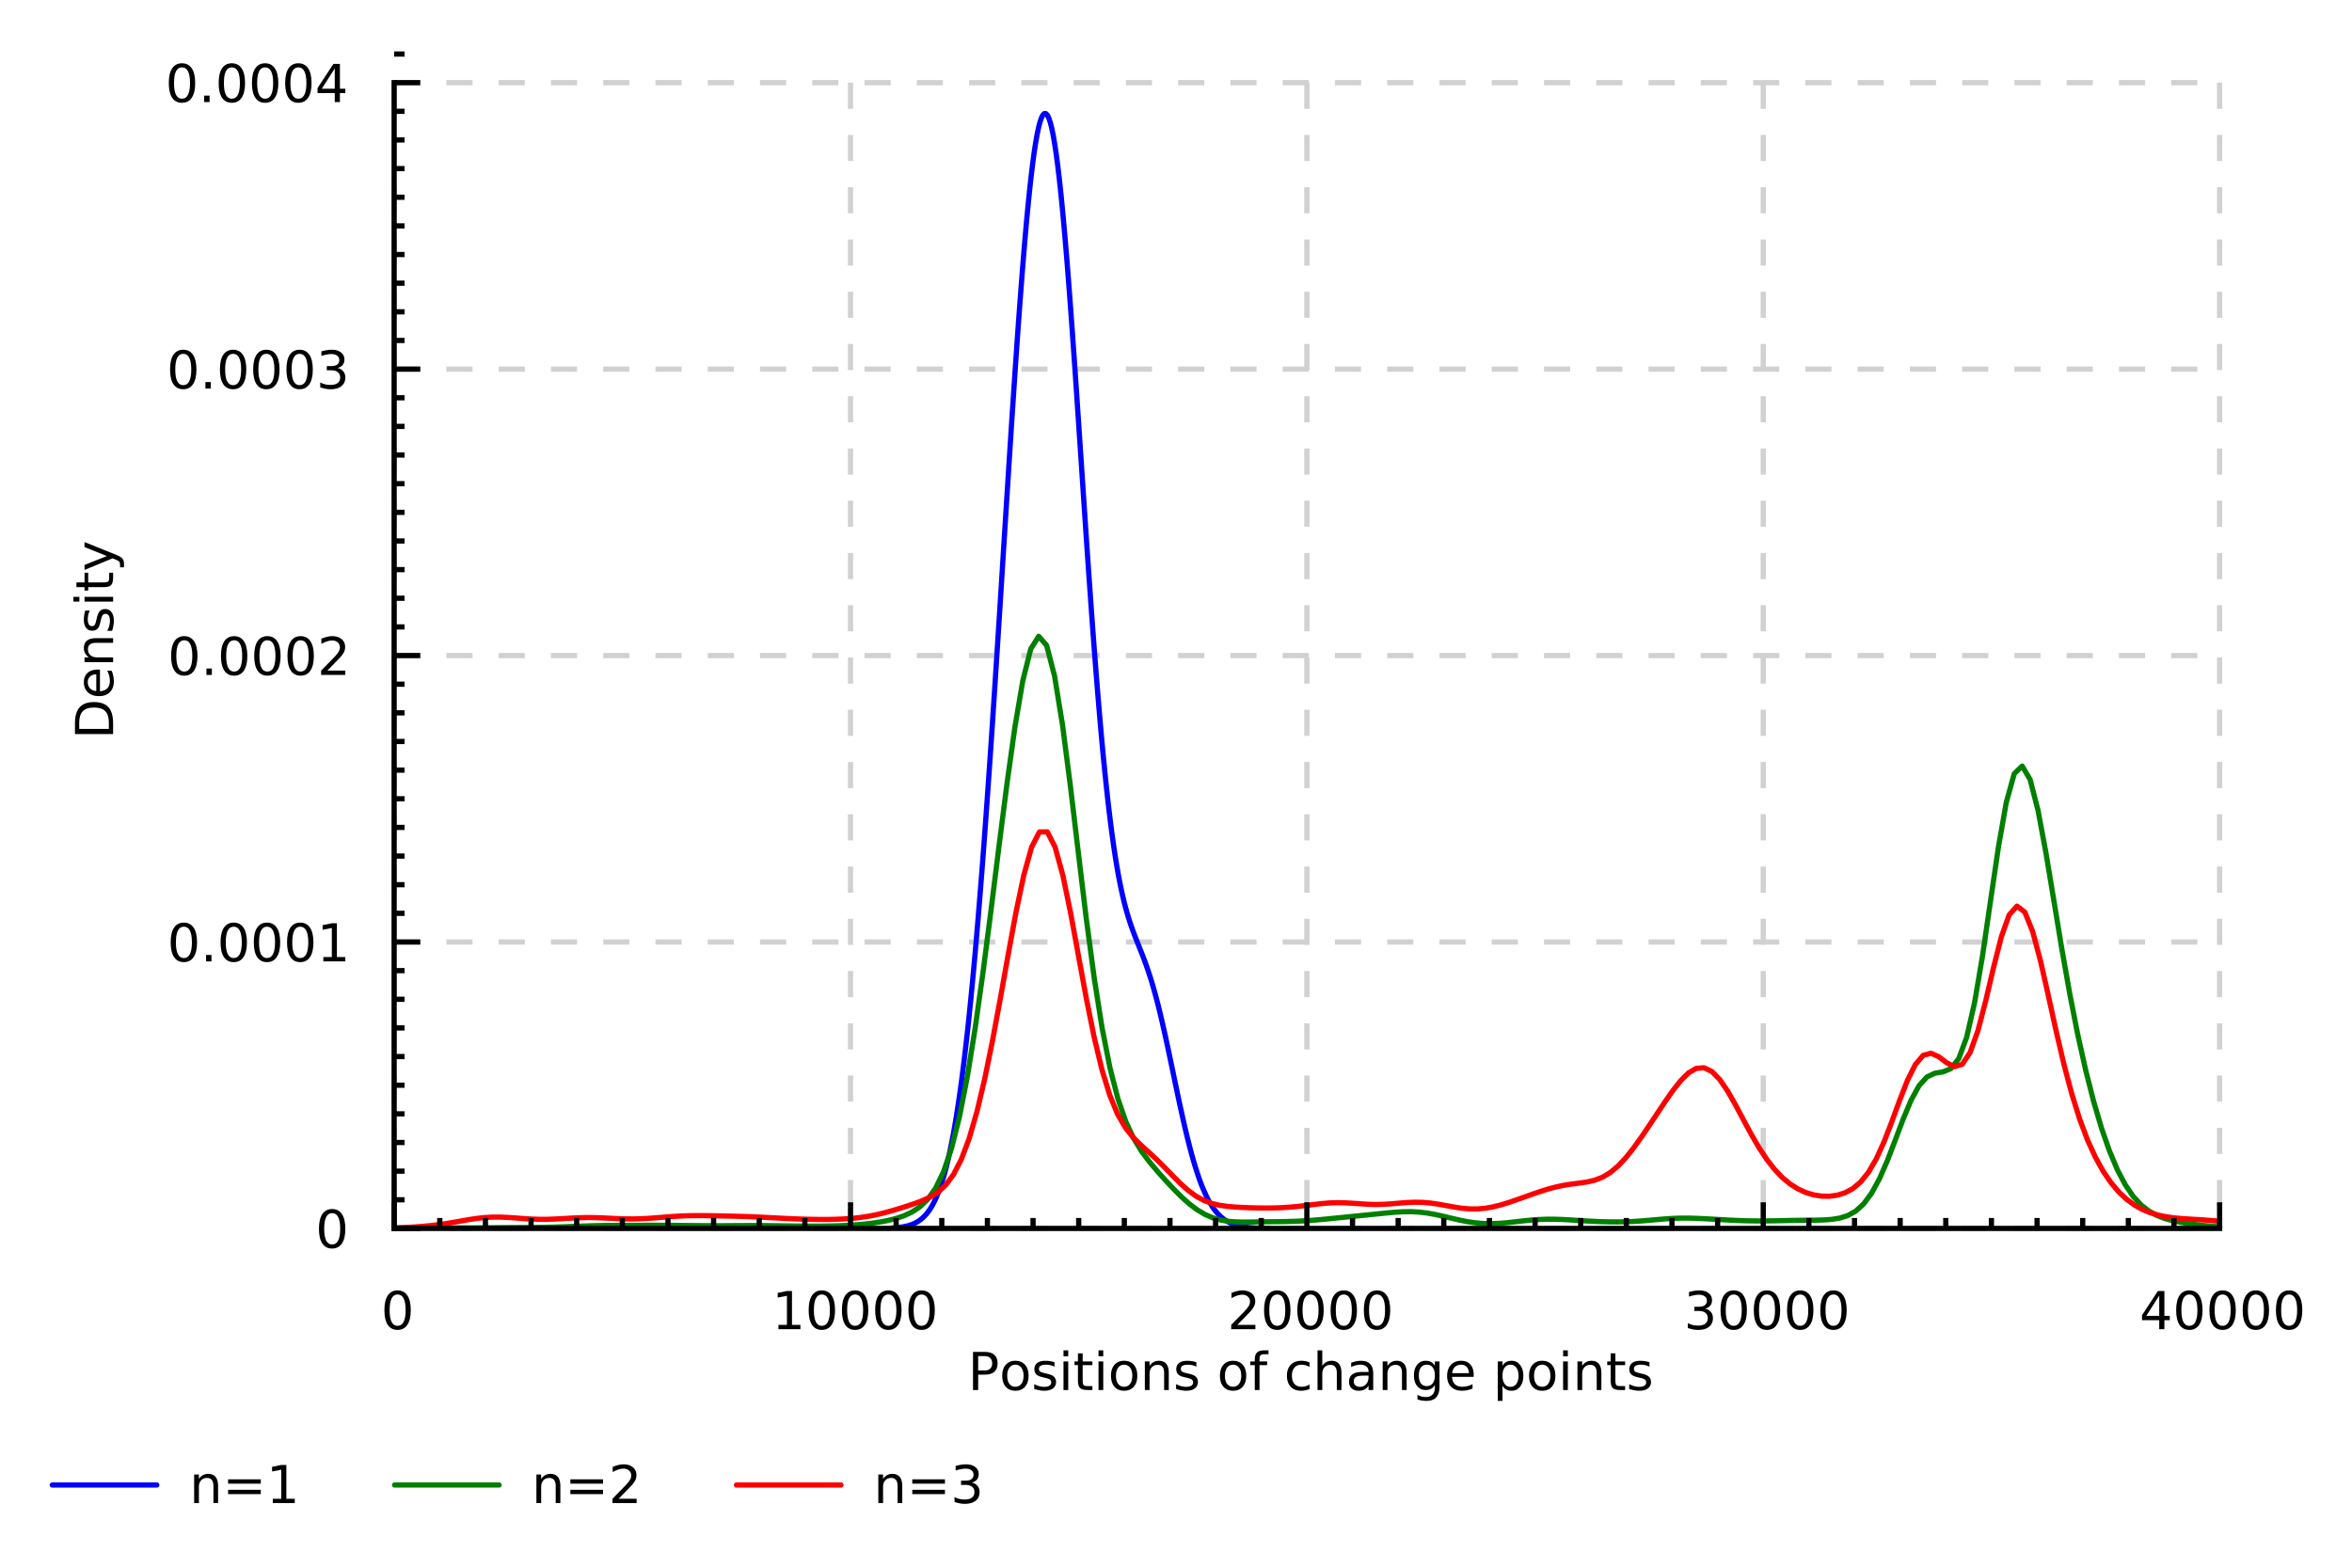 <svg xmlns="http://www.w3.org/2000/svg" xmlns:xlink="http://www.w3.org/1999/xlink" width="600" height="400" viewBox="0 0 450 300"><defs><symbol overflow="visible" id="d"><path d="M-6.484-1.969h5.671v-1.187c0-1.008-.222-1.742-.671-2.203-.457-.47-1.18-.704-2.172-.704-.977 0-1.692.235-2.14.704-.458.46-.688 1.195-.688 2.203zm-.813.985v-2.032c0-1.406.297-2.437.89-3.093.587-.664 1.5-1 2.75-1 1.262 0 2.188.336 2.782 1C-.289-5.453 0-4.422 0-3.016v2.032zm0 0"/></symbol><symbol overflow="visible" id="e"><path d="M-2.953-5.625h.437v4.14c.618-.038 1.086-.226 1.407-.562.324-.332.484-.797.484-1.39 0-.344-.04-.676-.125-1a4.141 4.141 0 0 0-.375-.97h.844A5.3 5.3 0 0 1 .14-3.39c0 .875-.25 1.57-.75 2.079-.508.511-1.204.765-2.079.765-.894 0-1.601-.238-2.124-.719-.52-.488-.782-1.144-.782-1.968 0-.739.235-1.32.703-1.75.47-.426 1.118-.641 1.938-.641zm-.266.906c-.488 0-.879.137-1.172.407-.3.273-.453.625-.453 1.062 0 .512.149.918.438 1.219.281.293.68.465 1.187.515zm0 0"/></symbol><symbol overflow="visible" id="f"><path d="M-3.297-5.484H0v.89h-3.266c-.52 0-.906.106-1.156.313-.258.199-.39.5-.39.906 0 .48.156.86.468 1.14.305.282.719.422 1.25.422H0v.907h-5.469v-.906h.844c-.32-.22-.563-.473-.719-.766a2 2 0 0 1-.25-1c0-.625.196-1.098.578-1.422.387-.32.961-.484 1.72-.484zm0 0"/></symbol><symbol overflow="visible" id="g"><path d="M-5.313-4.422h.86c-.133.25-.234.512-.297.781a3.838 3.838 0 0 0-.094.86c0 .437.07.773.203 1 .137.218.34.328.61.328.21 0 .375-.078.5-.234.117-.157.226-.477.328-.97l.078-.296c.137-.645.328-1.098.578-1.36.25-.269.594-.406 1.031-.406.512 0 .918.203 1.22.61.292.398.437.945.437 1.64 0 .305-.032.617-.094.938a6.07 6.07 0 0 1-.25.984h-.922c.168-.332.297-.656.39-.969.087-.32.126-.644.126-.968 0-.414-.07-.739-.22-.97a.688.688 0 0 0-.609-.343c-.25 0-.437.086-.562.25-.133.156-.258.516-.375 1.078l-.078.313c-.113.554-.29.953-.531 1.203-.25.25-.582.375-1 .375-.52 0-.914-.18-1.188-.547-.281-.363-.422-.883-.422-1.563 0-.32.028-.628.078-.921.043-.301.11-.57.204-.813zm0 0"/></symbol><symbol overflow="visible" id="h"><path d="M-5.469-.938v-.906H0v.907zm-2.125 0v-.906h1.14v.907zm0 0"/></symbol><symbol overflow="visible" id="i"><path d="M-7.016-1.828h1.547v-1.86h.703v1.86h2.97c.437 0 .726-.063.859-.188.125-.125.187-.375.187-.75v-.921H0v.921c0 .7-.129 1.184-.39 1.454-.258.261-.727.39-1.407.39h-2.969v.656h-.703v-.656h-1.547zm0 0"/></symbol><symbol overflow="visible" id="j"><path d="M.516-3.219c.644.25 1.066.5 1.265.75.196.242.297.559.297.953v.72h-.75v-.516c0-.25-.058-.442-.172-.579-.117-.132-.39-.285-.828-.453l-.422-.172-5.375 2.22v-.954l4.282-1.703-4.282-1.719v-.953zm0 0"/></symbol><symbol overflow="visible" id="k"><path d="M3.172-6.64c-.5 0-.883.25-1.14.75-.25.5-.376 1.25-.376 2.25s.125 1.75.375 2.25c.258.5.64.75 1.14.75.52 0 .907-.25 1.157-.75.258-.5.39-1.25.39-2.25s-.132-1.75-.39-2.25c-.25-.5-.637-.75-1.156-.75zm0-.782c.82 0 1.445.324 1.875.969.437.648.656 1.586.656 2.812 0 1.23-.219 2.168-.656 2.813-.43.648-1.055.969-1.875.969-.813 0-1.438-.32-1.875-.97-.43-.644-.64-1.581-.64-2.812 0-1.226.21-2.164.64-2.812.437-.645 1.062-.969 1.875-.969zm0 0"/></symbol><symbol overflow="visible" id="l"><path d="M1.063-1.234h1.03V0h-1.03zm0 0"/></symbol><symbol overflow="visible" id="m"><path d="M1.234-.828H2.86v-5.563l-1.765.344v-.89l1.75-.36h.984v6.469h1.61V0H1.234zm0 0"/></symbol><symbol overflow="visible" id="n"><path d="M1.922-.828h3.437V0H.734v-.828c.375-.383.883-.906 1.532-1.563a52.138 52.138 0 0 0 1.218-1.265c.313-.352.532-.649.657-.89.125-.25.187-.493.187-.735 0-.383-.137-.696-.406-.938-.274-.25-.625-.375-1.063-.375-.312 0-.64.059-.984.172-.336.106-.7.266-1.094.484v-1a8.838 8.838 0 0 1 1.11-.359c.343-.082.66-.125.953-.125.75 0 1.347.188 1.797.563.457.375.687.882.687 1.515 0 .305-.058.59-.172.86-.117.261-.32.574-.61.937-.085.094-.343.371-.78.828-.438.45-1.055 1.078-1.844 1.89zm0 0"/></symbol><symbol overflow="visible" id="o"><path d="M4.063-3.938c.468.106.832.32 1.093.641.27.313.407.703.407 1.172 0 .719-.25 1.277-.75 1.672-.493.398-1.196.594-2.11.594a4.89 4.89 0 0 1-.937-.094 7.464 7.464 0 0 1-1-.266v-.953c.27.156.566.277.89.36.332.085.676.125 1.032.125.613 0 1.082-.118 1.406-.36.32-.25.484-.61.484-1.078 0-.426-.152-.758-.453-1-.305-.238-.719-.36-1.25-.36h-.86v-.812h.891c.489 0 .86-.098 1.11-.297.257-.195.39-.476.39-.843 0-.364-.136-.645-.406-.844-.262-.207-.637-.313-1.125-.313-.273 0-.563.032-.875.094-.313.055-.652.14-1.016.266v-.875c.375-.102.723-.18 1.047-.235.332-.05.64-.078.922-.078.75 0 1.344.172 1.781.516.438.336.657.793.657 1.375 0 .406-.118.75-.344 1.031-.23.273-.559.46-.984.563zm0 0"/></symbol><symbol overflow="visible" id="p"><path d="M3.781-6.438L1.297-2.546H3.78zm-.265-.859h1.25v4.75h1.03v.828h-1.03V0H3.78v-1.719H.484v-.953zm0 0"/></symbol><symbol overflow="visible" id="q"><path d="M1.969-6.484v2.75h1.234c.457 0 .813-.118 1.063-.36.257-.238.39-.578.39-1.015 0-.438-.133-.774-.39-1.016-.25-.238-.606-.36-1.063-.36zm-.985-.813h2.22c.82 0 1.44.188 1.858.563.415.367.625.906.625 1.625 0 .718-.21 1.261-.625 1.625-.417.367-1.039.546-1.859.546H1.97V0H.984zm0 0"/></symbol><symbol overflow="visible" id="r"><path d="M3.063-4.844c-.481 0-.86.188-1.141.563-.281.375-.422.89-.422 1.547 0 .656.133 1.171.406 1.546.282.375.664.563 1.157.563.476 0 .859-.188 1.14-.563.281-.375.422-.89.422-1.546 0-.645-.14-1.157-.422-1.532a1.349 1.349 0 0 0-1.14-.578zm0-.75c.78 0 1.394.258 1.843.766.446.5.672 1.2.672 2.094 0 .898-.226 1.601-.672 2.109-.449.512-1.062.766-1.843.766-.782 0-1.399-.254-1.844-.766-.45-.508-.672-1.21-.672-2.11 0-.894.223-1.593.672-2.093.445-.508 1.062-.766 1.843-.766zm0 0"/></symbol><symbol overflow="visible" id="s"><path d="M4.422-5.313v.86a3.218 3.218 0 0 0-.781-.297 3.838 3.838 0 0 0-.86-.094c-.437 0-.773.07-1 .203a.673.673 0 0 0-.328.61c0 .21.078.375.234.5.157.117.477.226.97.328l.296.078c.645.137 1.098.328 1.36.578.269.25.406.594.406 1.031 0 .512-.203.918-.61 1.22-.398.292-.945.437-1.64.437A4.89 4.89 0 0 1 1.53.047a6.07 6.07 0 0 1-.984-.25v-.922c.332.168.656.297.969.39.32.087.644.126.968.126.414 0 .739-.07.97-.22a.688.688 0 0 0 .343-.609c0-.25-.086-.437-.25-.562-.156-.133-.516-.258-1.078-.375l-.313-.078c-.554-.113-.953-.29-1.203-.531-.25-.25-.375-.582-.375-1 0-.52.18-.914.547-1.188.363-.281.883-.422 1.563-.422.32 0 .628.028.921.078.301.043.57.11.813.204zm0 0"/></symbol><symbol overflow="visible" id="t"><path d="M.938-5.469h.906V0H.937zm0-2.125h.906v1.14H.937zm0 0"/></symbol><symbol overflow="visible" id="u"><path d="M1.828-7.016v1.547h1.86v.703h-1.86v2.97c0 .437.063.726.188.859.125.125.375.187.75.187h.921V0h-.921c-.7 0-1.184-.129-1.454-.39-.261-.258-.39-.727-.39-1.407v-2.969H.266v-.703h.656v-1.547zm0 0"/></symbol><symbol overflow="visible" id="v"><path d="M5.484-3.297V0h-.89v-3.266c0-.52-.106-.906-.313-1.156-.199-.258-.5-.39-.906-.39-.48 0-.86.156-1.14.468-.282.305-.422.719-.422 1.25V0H.905v-5.469h.906v.844c.22-.32.473-.563.766-.719a2 2 0 0 1 1-.25c.625 0 1.098.196 1.422.578.32.387.484.961.484 1.72zm0 0"/></symbol><symbol overflow="visible" id="x"><path d="M3.719-7.594v.75h-.86c-.324 0-.546.07-.671.203-.126.125-.188.356-.188.688v.484h1.469v.703H2V0h-.906v-4.766h-.86v-.703h.86v-.375c0-.613.14-1.054.422-1.328.28-.281.726-.422 1.343-.422zm0 0"/></symbol><symbol overflow="visible" id="y"><path d="M4.875-5.266v.844a3.995 3.995 0 0 0-.766-.312c-.25-.07-.507-.11-.765-.11-.586 0-1.04.188-1.36.563-.324.367-.484.883-.484 1.547 0 .668.16 1.187.484 1.562.32.367.774.547 1.36.547.258 0 .515-.031.765-.094.258-.07.516-.18.766-.328v.844c-.25.117-.512.2-.781.25A3.626 3.626 0 0 1 3.25.14c-.836 0-1.496-.254-1.984-.766-.48-.52-.72-1.223-.72-2.11 0-.882.243-1.581.735-2.093.489-.508 1.16-.766 2.016-.766.281 0 .55.028.812.078.258.055.516.137.766.25zm0 0"/></symbol><symbol overflow="visible" id="z"><path d="M5.484-3.297V0h-.89v-3.266c0-.52-.106-.906-.313-1.156-.199-.258-.5-.39-.906-.39-.48 0-.86.156-1.14.468-.282.305-.422.719-.422 1.25V0H.905v-7.594h.906v2.969c.22-.32.473-.563.766-.719a2 2 0 0 1 1-.25c.625 0 1.098.196 1.422.578.32.387.484.961.484 1.72zm0 0"/></symbol><symbol overflow="visible" id="A"><path d="M3.422-2.75c-.719 0-1.219.086-1.5.25-.281.168-.422.45-.422.844 0 .324.102.578.313.765.207.188.492.282.859.282.5 0 .898-.176 1.203-.532.3-.351.453-.82.453-1.406v-.203zm1.797-.375V0h-.89v-.828c-.212.336-.47.578-.782.734-.305.157-.672.235-1.11.235-.562 0-1.011-.157-1.343-.47-.336-.312-.5-.734-.5-1.265 0-.613.207-1.078.625-1.39.414-.313 1.031-.47 1.843-.47h1.266v-.093c0-.406-.14-.723-.422-.953-.273-.227-.652-.344-1.14-.344-.313 0-.621.043-.922.125A3.704 3.704 0 0 0 1-4.39v-.828c.332-.125.648-.218.953-.281.313-.063.613-.094.906-.094.79 0 1.38.203 1.766.61.395.406.594 1.027.594 1.859zm0 0"/></symbol><symbol overflow="visible" id="B"><path d="M4.547-2.797c0-.656-.137-1.16-.406-1.515-.274-.352-.649-.532-1.125-.532-.493 0-.871.18-1.141.532-.262.355-.39.859-.39 1.515 0 .649.128 1.152.39 1.516.27.355.648.531 1.14.531.477 0 .852-.176 1.126-.531.27-.364.406-.867.406-1.516zm.89 2.125c0 .926-.21 1.613-.625 2.063-.406.457-1.039.687-1.89.687-.313 0-.61-.027-.89-.078a4.265 4.265 0 0 1-.813-.203V.922c.258.144.515.25.765.312.258.07.524.11.797.11.582 0 1.02-.157 1.313-.469.3-.305.453-.766.453-1.39V-.97a1.94 1.94 0 0 1-.719.735C3.535-.078 3.188 0 2.781 0c-.668 0-1.21-.254-1.625-.766-.406-.507-.61-1.187-.61-2.03 0-.845.204-1.52.61-2.032.414-.508.957-.766 1.625-.766.406 0 .754.078 1.047.235.29.156.531.398.719.718v-.828h.89zm0 0"/></symbol><symbol overflow="visible" id="C"><path d="M5.625-2.953v.437h-4.14c.038.618.226 1.086.562 1.407.332.324.797.484 1.39.484.344 0 .676-.04 1-.125.333-.082.657-.207.97-.375v.844A5.3 5.3 0 0 1 3.39.14c-.875 0-1.57-.25-2.079-.75C.801-1.117.547-1.813.547-2.688c0-.894.238-1.601.719-2.124.488-.52 1.144-.782 1.968-.782.739 0 1.32.235 1.75.703.426.47.641 1.118.641 1.938zm-.906-.266c0-.488-.137-.879-.407-1.172-.273-.3-.625-.453-1.062-.453-.512 0-.918.149-1.219.438-.293.281-.465.68-.515 1.187zm0 0"/></symbol><symbol overflow="visible" id="D"><path d="M1.813-.828v2.906H.905v-7.547h.906v.828c.188-.32.422-.562.704-.718.289-.157.64-.235 1.046-.235.665 0 1.204.266 1.61.797.414.524.625 1.211.625 2.063 0 .867-.211 1.562-.625 2.093-.406.524-.945.782-1.61.782-.406 0-.757-.078-1.046-.235C2.234-.25 2-.492 1.812-.828zm3.062-1.906c0-.657-.14-1.172-.422-1.547a1.299 1.299 0 0 0-1.11-.563c-.48 0-.855.188-1.124.563-.274.375-.406.89-.406 1.547 0 .668.132 1.187.406 1.562.27.375.644.563 1.125.563.469 0 .836-.188 1.11-.563.28-.375.421-.894.421-1.562zm0 0"/></symbol><symbol overflow="visible" id="E"><path d="M1.063-4.547h6.25v.828h-6.25zm0 2h6.25v.828h-6.25zm0 0"/></symbol><clipPath id="a"><path d="M170 21h74v214.078h-74zm0 0"/></clipPath><clipPath id="b"><path d="M75.41 121h349.262v114.078H75.41zm0 0"/></clipPath><clipPath id="c"><path d="M75.41 158h349.262v77.078H75.41zm0 0"/></clipPath></defs><path d="M75.41 15.82v219.258M162.727 15.82v219.258M250.04 15.82v219.258M337.355 15.82v219.258M424.672 15.82v219.258M75.41 235.078h349.262M75.41 180.266h349.262M75.41 125.45h349.262M75.41 70.637h349.262M75.41 15.82h349.262" fill="none" stroke="#d1d1d1" stroke-miterlimit="10" stroke-dasharray="5,5"/><g clip-path="url(#a)"><path d="M170.766 234.98l.562-.039.281-.027.286-.027.28-.031.282-.04.281-.043.282-.05.28-.059.286-.07.281-.074.281-.086.282-.102.28-.113.286-.125.281-.145.282-.164.28-.183.282-.203.285-.23.281-.259.282-.285.281-.316.281-.356.285-.387.282-.433.28-.477.282-.52.281-.573.286-.63.28-.683.282-.746.281-.813.282-.882.285-.953.281-1.032.281-1.11.281-1.194.282-1.286.281-1.37.285-1.47.281-1.562.282-1.668.28-1.77.282-1.87.285-1.985.282-2.094.28-2.203.282-2.316.281-2.43.285-2.543.282-2.66.28-2.777.282-2.887.281-3 .286-3.113.28-3.227.282-3.332.281-3.437.282-3.54.285-3.64.281-3.734.281-3.829.281-3.914.282-4 .285-4.074.281-4.148.281-4.211.282-4.274.28-4.328.282-4.37.285-4.411.282-4.438.28-4.46.563-8.954.285-4.472.282-4.453.281-4.43.281-4.39.281-4.34.286-4.278.28-4.207.282-4.121.281-4.023.282-3.915.285-3.789.281-3.652.281-3.5.282-3.34.28-3.164.286-2.976.281-2.778.281-2.566.282-2.344.28-2.113.286-1.867.281-1.621.282-1.364.28-1.097.282-.829.281-.554.285-.278h.282l.281.282.281.558.281.832.286 1.106.28 1.37.282 1.63.281 1.887.282 2.128.285 2.36.281 2.59.281 2.797.282 2.996.28 3.183.286 3.356.281 3.511.281 3.653.282 3.781.281 3.89.285 3.981.281 4.063.282 4.125.28 4.171.282 4.204.285 4.218.282 4.22.28 4.202.282 4.176.281 4.137.282 4.082.285 4.011.28 3.938.282 3.848.281 3.75.282 3.644.285 3.527.281 3.407.281 3.281.282 3.145.28 3.007.286 2.868.281 2.722.281 2.582.282 2.438.281 2.293.285 2.156.281 2.012.282 1.882.28 1.747.282 1.625.285 1.503.282 1.395.28 1.285.282 1.192.281 1.101.285 1.02.282.949.281.887.281.832.281.789.282.757.285.727.281.715.281.707.282.703.28.711.286.727.281.75.282.77.28.804.282.84.285.875.281.918.282.96.28 1 .282 1.047.285 1.09.282 1.13.28 1.167.282 1.207.281 1.238.285 1.27.282 1.297.281 1.316.281 1.332.281 1.348.286 1.351.28 1.356.282 1.352.281 1.343.282 1.332.28 1.313.286 1.293.281 1.27.282 1.238.28 1.203.282 1.172.285 1.132.281 1.09.282 1.047.281 1.004.281.961.285.91.282.867.28.82.282.774.281.73.286.684.28.637.282.597.281.555.282.516.285.476.28.442.282.406.281.371.282.344.285.312.281.282.281.261.282.235.28.21.282.196.285.172.281.156.282.14.281.126.281.113.285.098.282.09.28.078.282.07.281.062.286.055.28.047.282.043.281.04.282.03.285.031.562.047.281.016.282.02.285.011.844.035.28.008.286.004.281.008.563.008" fill="none" stroke="#00f" stroke-linecap="round" stroke-linejoin="round" stroke-miterlimit="10"/></g><g clip-path="url(#b)"><path d="M60.637 235.078h1.52l1.515-.004 1.52-.004 1.515-.004 1.516-.008 1.52-.008 1.515-.012 1.52-.015 1.515-.012 1.52-.012 1.515-.011 1.52-.008 1.515-.008 1.516-.004 1.52-.004h3.035l1.515.004h1.52l1.515-.004 1.516-.008 1.52-.012 1.515-.016 1.52-.011 1.515-.012 1.52-.008 1.515-.012 1.52-.011 1.516-.024 1.515-.035 1.52-.047 1.515-.058 1.52-.06 1.516-.054 1.52-.047 1.515-.03 1.52-.02 1.515-.012 1.516-.008 1.519-.004 1.516-.004 1.52-.004 1.515.004 1.52.008 1.515.012 1.52.015 3.03.031 1.52.012 1.516.008h1.52l1.515-.008 1.52-.012 1.515-.008 1.516-.004 1.52.004 1.515.016 1.52.02 1.515.023 1.52.023 1.515.016 1.52.008h1.515l1.516-.012 1.52-.027 1.515-.043 1.52-.07 1.515-.098 1.52-.133 1.516-.176 1.52-.23 1.515-.293 1.515-.379 1.52-.508 1.516-.699 1.519-.992 1.516-1.453 1.52-2.149 1.515-3.137 1.515-4.433 1.52-6.008 1.516-7.726 1.52-9.403 1.515-10.82 1.52-11.79 1.515-12.179 1.52-11.89 1.515-10.829 1.516-8.906 1.52-6.066 1.515-2.418 1.52 1.726 1.515 5.852 1.52 9.351 1.515 11.739 1.52 12.781 1.515 12.559 1.516 11.363 1.52 9.613 1.515 7.688 1.52 5.882 1.515 4.375 1.52 3.23 1.515 2.466 1.52 2.011 1.516 1.79 1.515 1.69 1.52 1.626 1.515 1.52 1.52 1.359 1.515 1.14 1.52.895 1.516.645 1.515.421 1.52.239 1.515.105 1.52.024 1.516-.016 1.52-.027 1.515-.02 1.52-.012 1.515-.02 1.516-.038 1.52-.063 1.515-.09 1.52-.117 1.515-.14 1.52-.149 1.515-.156 1.52-.152 1.515-.153 1.516-.148 1.52-.152 1.515-.157 1.52-.152 1.515-.133 1.52-.082 1.515-.012 1.52.086 1.515.18 1.516.273 1.52.333 1.515.363 1.52.355 1.515.305 1.52.227 1.515.136 1.516.035 1.52-.054 1.515-.121 1.52-.168 1.515-.176 1.52-.156 1.516-.114 1.52-.062h1.515l1.515.05 1.52.083 1.516.101 1.52.094 1.515.082 1.52.062 1.515.036 1.52.008 1.515-.028 1.516-.062 1.52-.098 1.515-.125 1.52-.137 1.515-.129 1.52-.097 1.515-.051 1.52.004 1.515.043 1.516.07 1.52.086 1.515.086 1.52.082 1.515.074 1.52.055 1.515.031 1.516.012 1.52-.012 1.515-.023 1.52-.035 1.515-.032 1.52-.02 1.515-.01 1.52-.02 1.516-.04 1.515-.113 1.52-.242 1.515-.48 1.52-.844 1.516-1.371 1.52-2.035 1.515-2.785 1.52-3.477 1.515-3.95 1.515-4.027 1.52-3.613 1.516-2.762 1.52-1.68 1.515-.706 1.52-.246 1.515-.614 1.52-1.933 1.515-4.078 1.516-6.641 1.52-8.973 1.515-10.394 1.52-10.348 1.515-8.629 1.52-5.46 1.515-1.458 1.516 2.578 1.52 5.926 1.515 8.145 1.52 9.16 1.515 9.191 1.52 8.606 1.515 7.738 1.52 6.824 1.515 5.961 1.516 5.145 1.52 4.367 1.515 3.613 1.52 2.883 1.515 2.219 1.52 1.644 1.516 1.18 1.52.828 1.515.582 1.515.418 1.52.313 1.515.246 1.52.199 1.516.168 1.52.133 1.515.109 1.515.082 1.52.066 1.516.043 1.52.036 1.515.023 1.52.016 1.515.015 1.52.008 1.515.008 1.516.004 1.52.004h1.515l1.52.004h3.034" fill="none" stroke="#007f00" stroke-linecap="round" stroke-linejoin="round" stroke-miterlimit="10"/></g><g clip-path="url(#c)"><path d="M64.219 235.078h1.496l2.992-.008 1.496-.008 1.496-.012 1.496-.023 1.493-.031 1.496-.047 1.496-.063 1.496-.082 1.496-.109 1.496-.137 1.496-.172 1.496-.21 1.496-.247 1.496-.265 1.496-.262 1.497-.23 1.496-.168 1.496-.086 1.496-.008 1.496.062 1.496.102 1.496.113 1.496.094 1.496.05h1.496l1.496-.05 1.497-.078 1.496-.09 1.496-.074 1.496-.04 1.496.005 1.496.046 2.992.149 1.496.05 1.496.012 1.496-.035 1.497-.078 1.496-.11 1.496-.12 1.496-.114 1.496-.093 1.496-.059 1.496-.027h1.496l1.496.02 2.993.062 1.496.035 1.496.04 1.496.05 1.496.062 1.496.075 2.992.156 1.492.07 1.496.063 1.497.05 1.496.032 1.496.02 1.496-.005 1.496-.031 1.496-.063 1.496-.105 1.496-.156 1.496-.219 1.496-.285 1.496-.348 1.497-.402 1.496-.442 1.496-.468 1.496-.5 1.496-.559 1.496-.684 1.496-.933 1.496-1.363 1.496-2.012 1.496-2.899 1.497-3.968 1.496-5.149 1.496-6.312 1.496-7.336 1.496-8.07 1.496-8.376 1.496-8.101 1.496-7.11 1.496-5.355 1.496-2.906 1.496-.016 1.497 2.918 1.496 5.469 1.496 7.277 1.496 8.157 1.496 8.132 1.496 7.395 1.496 6.219 1.496 4.875 1.496 3.617 1.496 2.582 1.496 1.867 1.497 1.477 1.496 1.347 1.496 1.39 1.496 1.485 1.496 1.547 1.496 1.5 1.496 1.34 1.492 1.102 1.496.824 1.497.57 1.496.36 1.496.218 1.496.13 1.496.081 1.496.059 1.496.03 1.496.017 1.496-.02 1.496-.05 1.496-.094 1.497-.137 1.496-.172 1.496-.188 1.496-.175 1.496-.13 1.496-.058 1.496.024 1.496.082 1.496.105 1.496.094 1.496.039 1.497-.031 1.496-.094 1.496-.129 1.496-.117 1.496-.059 1.496.028 1.496.125 1.496.218 2.992.547 1.497.227 1.496.133 1.496.008 1.496-.133 1.496-.266 1.496-.375 1.496-.457 1.496-.512 1.496-.53 1.496-.536 1.496-.512 1.497-.472 1.496-.403 1.496-.32 1.496-.234 1.496-.192 1.496-.215 1.492-.343 1.496-.575 1.496-.898 1.496-1.258 1.497-1.602 1.496-1.886 1.496-2.09 1.496-2.211 1.496-2.258 1.496-2.246 1.496-2.137 1.496-1.894 1.496-1.485 1.496-.87 1.497-.11 1.496.734 1.496 1.54 1.496 2.19 1.496 2.626 1.496 2.816 1.496 2.778 1.496 2.574 1.496 2.27 1.496 1.917 1.496 1.57 1.497 1.235 1.496.945 1.496.684 1.496.45 1.496.233 1.496.028 1.496-.2 1.496-.46 1.496-.801 1.496-1.258 1.496-1.855 1.497-2.567 1.496-3.289 1.496-3.867 1.496-4.094 1.496-3.82 1.496-2.992 1.496-1.762 1.496-.406 1.496.675 1.496 1.137 1.497.758 1.496-.453 1.496-2.246 1.496-4.184 1.496-5.722 1.496-6.375 1.492-5.864 1.496-4.195 1.496-1.684 1.496 1.141 1.497 3.707 1.496 5.602 1.496 6.613 1.496 6.808 1.496 6.395 1.496 5.64 1.496 4.794 1.496 3.988 1.496 3.293 1.496 2.703 1.496 2.207 1.497 1.781 1.496 1.414 1.496 1.102 1.496.844 1.496.625 1.496.453 1.496.32 1.496.215 1.496.14 1.496.102 1.497.086 1.496.094 1.496.12 1.496.145 1.496.172 2.992.375 1.496.18 1.496.16 1.496.133 1.496.11 1.497.077 1.496.059 1.496.035 1.496.023 1.496.016 2.992.008" fill="none" stroke="red" stroke-linecap="round" stroke-linejoin="round" stroke-miterlimit="10"/></g><use height="100%" width="100%" y="141.461" x="21.641" xlink:href="#d"/><use height="100%" width="100%" y="133.761" x="21.641" xlink:href="#e"/><use height="100%" width="100%" y="127.608" x="21.641" xlink:href="#f"/><use height="100%" width="100%" y="121.271" x="21.641" xlink:href="#g"/><use height="100%" width="100%" y="116.061" x="21.641" xlink:href="#h"/><use height="100%" width="100%" y="113.282" x="21.641" xlink:href="#i"/><use height="100%" width="100%" y="109.361" x="21.641" xlink:href="#j"/><path d="M75.41 235.078V15.82" fill="none" stroke="#000" stroke-linecap="square" stroke-miterlimit="10"/><path d="M75.41 235.078h2M75.41 229.598h2M75.41 224.117h2M75.41 218.633h2M75.41 213.152h2M75.41 207.672h2M75.41 202.188h2M75.41 196.707h2M75.41 191.227h2M75.41 185.746h2M75.41 180.266h2M75.41 174.781h2M75.41 169.3h2M75.41 163.82h2M75.41 158.336h2M75.41 152.855h2M75.41 147.375h2M75.41 141.895h2M75.41 136.414h2M75.41 130.93h2M75.41 125.45h2M75.41 119.969h2M75.41 114.484h2M75.41 109.004h2M75.41 103.523h2M75.41 98.043h2M75.41 92.563h2M75.41 87.078h2M75.41 81.598h2M75.41 76.117h2M75.41 70.637h2M75.41 65.152h2M75.41 59.672h2M75.41 54.191h2M75.41 48.707h2M75.41 43.227h2M75.41 37.746h2M75.41 32.266h2M75.41 26.781h2M75.41 21.3h2M75.41 15.82h2M75.41 10.34h2M75.41 235.078h5M75.41 180.266h5M75.41 125.45h5M75.41 70.637h5M75.41 15.82h5" fill="none" stroke="#000" stroke-miterlimit="10"/><use height="100%" width="100%" y="238.789" x="60.371" xlink:href="#k"/><use height="100%" width="100%" y="183.977" x="32" xlink:href="#k"/><use height="100%" width="100%" y="183.977" x="38.362" xlink:href="#l"/><use height="100%" width="100%" y="183.977" x="41.541" xlink:href="#k"/><use height="100%" width="100%" y="183.977" x="47.903" xlink:href="#k"/><use height="100%" width="100%" y="183.977" x="54.266" xlink:href="#k"/><use height="100%" width="100%" y="183.977" x="60.628" xlink:href="#m"/><use height="100%" width="100%" y="129.16" x="32.078" xlink:href="#k"/><use height="100%" width="100%" y="129.16" x="38.44" xlink:href="#l"/><use height="100%" width="100%" y="129.16" x="41.619" xlink:href="#k"/><use height="100%" width="100%" y="129.16" x="47.981" xlink:href="#k"/><use height="100%" width="100%" y="129.16" x="54.344" xlink:href="#k"/><use height="100%" width="100%" y="129.16" x="60.706" xlink:href="#n"/><use height="100%" width="100%" y="74.348" x="31.879" xlink:href="#k"/><use height="100%" width="100%" y="74.348" x="38.241" xlink:href="#l"/><use height="100%" width="100%" y="74.348" x="41.42" xlink:href="#k"/><use height="100%" width="100%" y="74.348" x="47.782" xlink:href="#k"/><use height="100%" width="100%" y="74.348" x="54.145" xlink:href="#k"/><use height="100%" width="100%" y="74.348" x="60.507" xlink:href="#o"/><use height="100%" width="100%" y="19.531" x="31.641" xlink:href="#k"/><use height="100%" width="100%" y="19.531" x="38.003" xlink:href="#l"/><use height="100%" width="100%" y="19.531" x="41.182" xlink:href="#k"/><use height="100%" width="100%" y="19.531" x="47.544" xlink:href="#k"/><use height="100%" width="100%" y="19.531" x="53.906" xlink:href="#k"/><use height="100%" width="100%" y="19.531" x="60.269" xlink:href="#p"/><path d="M75.41 235.078h349.262" fill="none" stroke="#000" stroke-linecap="square" stroke-miterlimit="10"/><path d="M75.41 235.078v-2M84.14 235.078v-2M92.875 235.078v-2M101.605 235.078v-2M110.336 235.078v-2M119.066 235.078v-2M127.8 235.078v-2M136.531 235.078v-2M145.262 235.078v-2M153.992 235.078v-2M162.727 235.078v-2M171.457 235.078v-2M180.188 235.078v-2M188.918 235.078v-2M197.652 235.078v-2M206.383 235.078v-2M215.113 235.078v-2M223.848 235.078v-2M232.578 235.078v-2M241.309 235.078v-2M250.04 235.078v-2M258.773 235.078v-2M267.504 235.078v-2M276.234 235.078v-2M284.965 235.078v-2M293.7 235.078v-2M302.43 235.078v-2M311.16 235.078v-2M319.89 235.078v-2M328.625 235.078v-2M337.355 235.078v-2M346.086 235.078v-2M354.82 235.078v-2M363.55 235.078v-2M372.281 235.078v-2M381.012 235.078v-2M389.746 235.078v-2M398.477 235.078v-2M407.207 235.078v-2M415.938 235.078v-2M424.672 235.078v-2M75.41 235.078v-5M162.727 235.078v-5M250.04 235.078v-5M337.355 235.078v-5M424.672 235.078v-5" fill="none" stroke="#000" stroke-miterlimit="10"/><g><use height="100%" width="100%" y="254.359" x="72.891" xlink:href="#k"/></g><g><use height="100%" width="100%" y="254.359" x="147.699" xlink:href="#m"/><use height="100%" width="100%" y="254.359" x="154.062" xlink:href="#k"/><use height="100%" width="100%" y="254.359" x="160.424" xlink:href="#k"/><use height="100%" width="100%" y="254.359" x="166.786" xlink:href="#k"/><use height="100%" width="100%" y="254.359" x="173.148" xlink:href="#k"/></g><g><use height="100%" width="100%" y="254.359" x="234.832" xlink:href="#n"/><use height="100%" width="100%" y="254.359" x="241.194" xlink:href="#k"/><use height="100%" width="100%" y="254.359" x="247.557" xlink:href="#k"/><use height="100%" width="100%" y="254.359" x="253.919" xlink:href="#k"/><use height="100%" width="100%" y="254.359" x="260.281" xlink:href="#k"/></g><g><use height="100%" width="100%" y="254.359" x="322.164" xlink:href="#o"/><use height="100%" width="100%" y="254.359" x="328.526" xlink:href="#k"/><use height="100%" width="100%" y="254.359" x="334.889" xlink:href="#k"/><use height="100%" width="100%" y="254.359" x="341.251" xlink:href="#k"/><use height="100%" width="100%" y="254.359" x="347.613" xlink:href="#k"/></g><g><use height="100%" width="100%" y="254.359" x="409.34" xlink:href="#p"/><use height="100%" width="100%" y="254.359" x="415.702" xlink:href="#k"/><use height="100%" width="100%" y="254.359" x="422.064" xlink:href="#k"/><use height="100%" width="100%" y="254.359" x="428.427" xlink:href="#k"/><use height="100%" width="100%" y="254.359" x="434.789" xlink:href="#k"/></g><g><use height="100%" width="100%" y="266" x="185.18" xlink:href="#q"/><use height="100%" width="100%" y="266" x="191.21" xlink:href="#r"/><use height="100%" width="100%" y="266" x="197.328" xlink:href="#s"/><use height="100%" width="100%" y="266" x="202.538" xlink:href="#t"/><use height="100%" width="100%" y="266" x="205.316" xlink:href="#u"/><use height="100%" width="100%" y="266" x="209.237" xlink:href="#t"/><use height="100%" width="100%" y="266" x="212.016" xlink:href="#r"/><use height="100%" width="100%" y="266" x="218.134" xlink:href="#v"/><use height="100%" width="100%" y="266" x="224.472" xlink:href="#s"/><use height="100%" width="100%" y="266" x="229.682" xlink:href="#w"/><use height="100%" width="100%" y="266" x="232.86" xlink:href="#r"/><use height="100%" width="100%" y="266" x="238.979" xlink:href="#x"/><use height="100%" width="100%" y="266" x="242.499" xlink:href="#w"/><use height="100%" width="100%" y="266" x="245.678" xlink:href="#y"/><use height="100%" width="100%" y="266" x="251.176" xlink:href="#z"/><use height="100%" width="100%" y="266" x="257.514" xlink:href="#A"/><use height="100%" width="100%" y="266" x="263.642" xlink:href="#v"/><use height="100%" width="100%" y="266" x="269.979" xlink:href="#B"/><use height="100%" width="100%" y="266" x="276.327" xlink:href="#C"/><use height="100%" width="100%" y="266" x="282.479" xlink:href="#w"/><use height="100%" width="100%" y="266" x="285.658" xlink:href="#D"/><use height="100%" width="100%" y="266" x="292.006" xlink:href="#r"/><use height="100%" width="100%" y="266" x="298.124" xlink:href="#t"/><use height="100%" width="100%" y="266" x="300.902" xlink:href="#v"/><use height="100%" width="100%" y="266" x="307.24" xlink:href="#u"/><use height="100%" width="100%" y="266" x="311.161" xlink:href="#s"/></g><path d="M10 284.18h20" fill="none" stroke="#00f" stroke-linecap="round" stroke-linejoin="round" stroke-miterlimit="10"/><g><use height="100%" width="100%" y="287.641" x="36.242" xlink:href="#v"/><use height="100%" width="100%" y="287.641" x="42.58" xlink:href="#E"/><use height="100%" width="100%" y="287.641" x="50.959" xlink:href="#m"/></g><path d="M75.488 284.18h20" fill="none" stroke="#007f00" stroke-linecap="round" stroke-linejoin="round" stroke-miterlimit="10"/><g><use height="100%" width="100%" y="287.641" x="101.727" xlink:href="#v"/><use height="100%" width="100%" y="287.641" x="108.064" xlink:href="#E"/><use height="100%" width="100%" y="287.641" x="116.443" xlink:href="#n"/></g><path d="M140.898 284.18h20" fill="none" stroke="red" stroke-linecap="round" stroke-linejoin="round" stroke-miterlimit="10"/><g><use height="100%" width="100%" y="287.641" x="167.141" xlink:href="#v"/><use height="100%" width="100%" y="287.641" x="173.479" xlink:href="#E"/><use height="100%" width="100%" y="287.641" x="181.857" xlink:href="#o"/></g></svg>